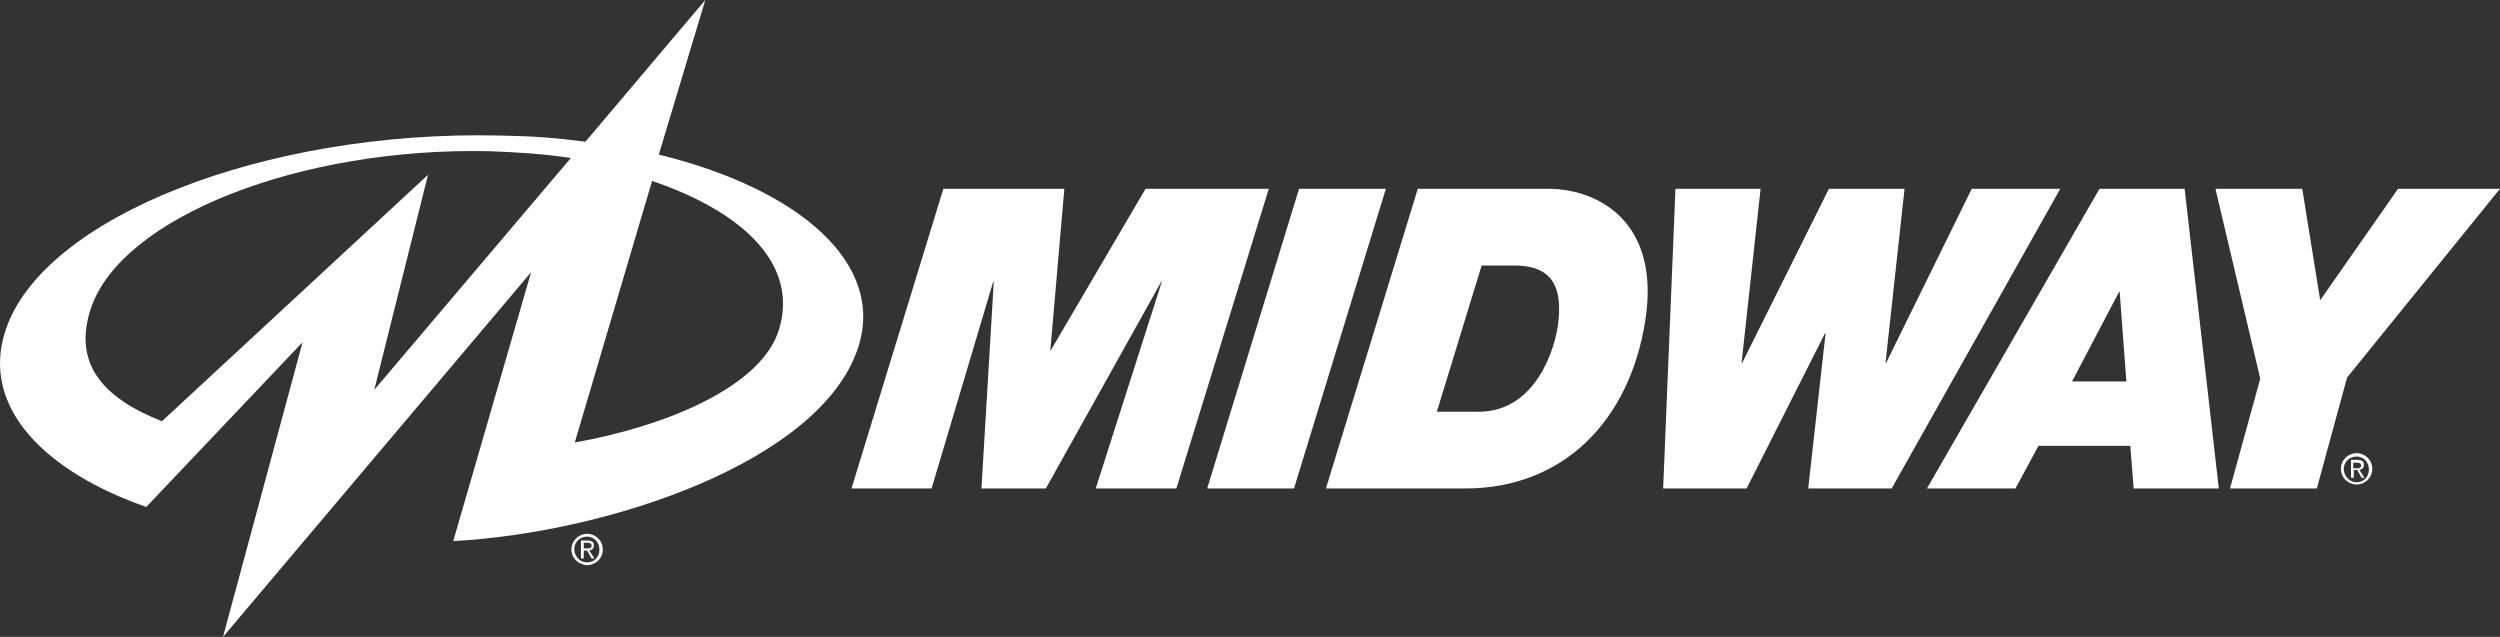 <?xml version="1.0" encoding="UTF-8" standalone="no"?>
<!-- Generator: Adobe Illustrator 22.0.0, SVG Export Plug-In . SVG Version: 6.00 Build 0)  -->

<svg
   version="1.1"
   id="Layer_1"
   x="0px"
   y="0px"
   viewBox="0 0 375.999 95.787"
   xml:space="preserve"
   width="375.999"
   height="95.787"
   xmlns="http://www.w3.org/2000/svg"
   xmlns:svg="http://www.w3.org/2000/svg"><rect x="0" y="0" width="375.999" height="95.787" fill="#333333" stroke="none"/><defs
   id="defs9" />
<style
   type="text/css"
   id="style1">
	.st0{fill:#D73648;}
</style>








<path
   id="path7"
   d="m 352.073,70.513 c 0,-1.348 1.095,-2.359 2.359,-2.359 1.264,0 2.359,1.011 2.359,2.359 0,1.348 -1.095,2.359 -2.359,2.359 -1.264,0 -2.359,-1.011 -2.359,-2.359 z m 2.359,2.022 c 1.095,0 1.853,-0.842 1.853,-1.938 0,-1.095 -0.842,-1.938 -1.853,-1.938 -1.095,0 -1.938,0.842 -1.938,1.938 0.084,1.095 0.927,1.938 1.938,1.938 z m -0.421,-0.674 h -0.421 v -2.696 h 1.011 c 0.674,0 0.927,0.253 0.927,0.758 0,0.505 -0.337,0.674 -0.674,0.758 l 0.758,1.179 h -0.421 l -0.674,-1.179 h -0.505 z m 0.421,-1.432 c 0.337,0 0.674,0 0.674,-0.421 0,-0.337 -0.337,-0.421 -0.59,-0.421 h -0.59 v 0.842 z m -14.49,-13.479 -6.74,-28.559 h 13.058 l 2.696,16.765 11.71,-16.765 h 15.333 l -22.999,28.391 -4.549,16.681 H 335.392 Z M 315.763,28.391 h 12.805 l 5.139,45.071 h -12.805 l -0.505,-6.403 h -13.816 l -3.454,6.403 h -13.311 z m -4.128,28.98 h 8.172 l -1.011,-13.479 h -0.084 z m -27.127,16.091 h -12.553 l 2.612,-23.336 h -0.084 l -11.794,23.336 h -12.553 l 1.853,-45.071 h 12.805 l -2.864,26.2 h 0.084 l 13.058,-26.2 h 11.373 l -2.864,26.2 h 0.084 l 12.89,-26.2 h 13.311 z m -71.272,-45.071 h 19.545 c 7.751,0 17.018,5.139 14.659,19.882 -2.359,14.996 -12.3,25.189 -27.043,25.189 h -20.977 z m 2.864,33.53 h 6.318 c 8.509,0 11.542,-9.435 11.963,-13.564 0.758,-6.74 -2.359,-8.425 -6.74,-8.425 h -4.802 z M 195.377,28.391 h 13.058 l -13.816,45.071 h -13.058 z m -53.496,0 h 18.197 l -2.106,24.263 h 0.084 l 14.237,-24.263 h 18.534 l -13.9,45.071 h -12.131 l 9.941,-31.087 h -0.084 l -17.355,31.087 h -9.688 l 1.853,-31.087 h -0.084 l -9.267,31.087 h -12.047 z"
   style="fill:#ffffff;fill-opacity:1;stroke-width:0.842" /><path
   id="path9"
   class="st0"
   d="m 85.942,82.645 c 0,-1.348 1.095,-2.359 2.359,-2.359 1.264,0 2.359,1.011 2.359,2.359 0,1.348 -1.095,2.359 -2.359,2.359 C 87.037,84.919 85.942,83.993 85.942,82.645 Z m 2.359,1.938 c 1.095,0 1.853,-0.842 1.853,-1.938 0,-1.095 -0.842,-1.938 -1.853,-1.938 -1.095,0 -1.938,0.842 -1.938,1.938 0.084,1.095 0.842,1.938 1.938,1.938 z m -0.505,-0.59 h -0.421 v -2.696 h 1.011 c 0.674,0 0.927,0.253 0.927,0.758 0,0.505 -0.337,0.674 -0.674,0.758 l 0.758,1.179 h -0.421 l -0.674,-1.179 h -0.505 z m 0.505,-1.516 c 0.337,0 0.674,0 0.674,-0.421 0,-0.337 -0.337,-0.421 -0.59,-0.421 H 87.795 V 82.476 Z M 22,76.242 C 7.172,71.103 -3.106,61.415 0.854,49.621 6.498,32.687 39.775,19.545 75.243,20.387 c 4.97,0.084 8.256,0.337 12.805,0.927 L 106.076,0 99.084,23.252 c 21.061,5.139 34.288,16.428 29.907,29.233 C 123.263,69.418 91.586,80.117 68.166,81.381 L 79.876,40.943 33.541,95.787 45.504,51.474 Z M 117.197,49.452 c 2.78,-9.351 -4.802,-17.355 -19.124,-22.241 L 86.447,66.554 C 100.516,64.026 114.669,58.045 117.197,49.452 Z M 85.858,23.757 C 81.814,23.167 78.275,22.915 73.726,22.746 45.167,22.072 18.209,32.687 13.659,46.419 10.963,54.591 15.344,59.814 24.358,63.353 L 64.375,26.285 56.287,58.635 85.858,23.757"
   style="fill:#ffffff;fill-opacity:1;stroke-width:0.842" />
</svg>
